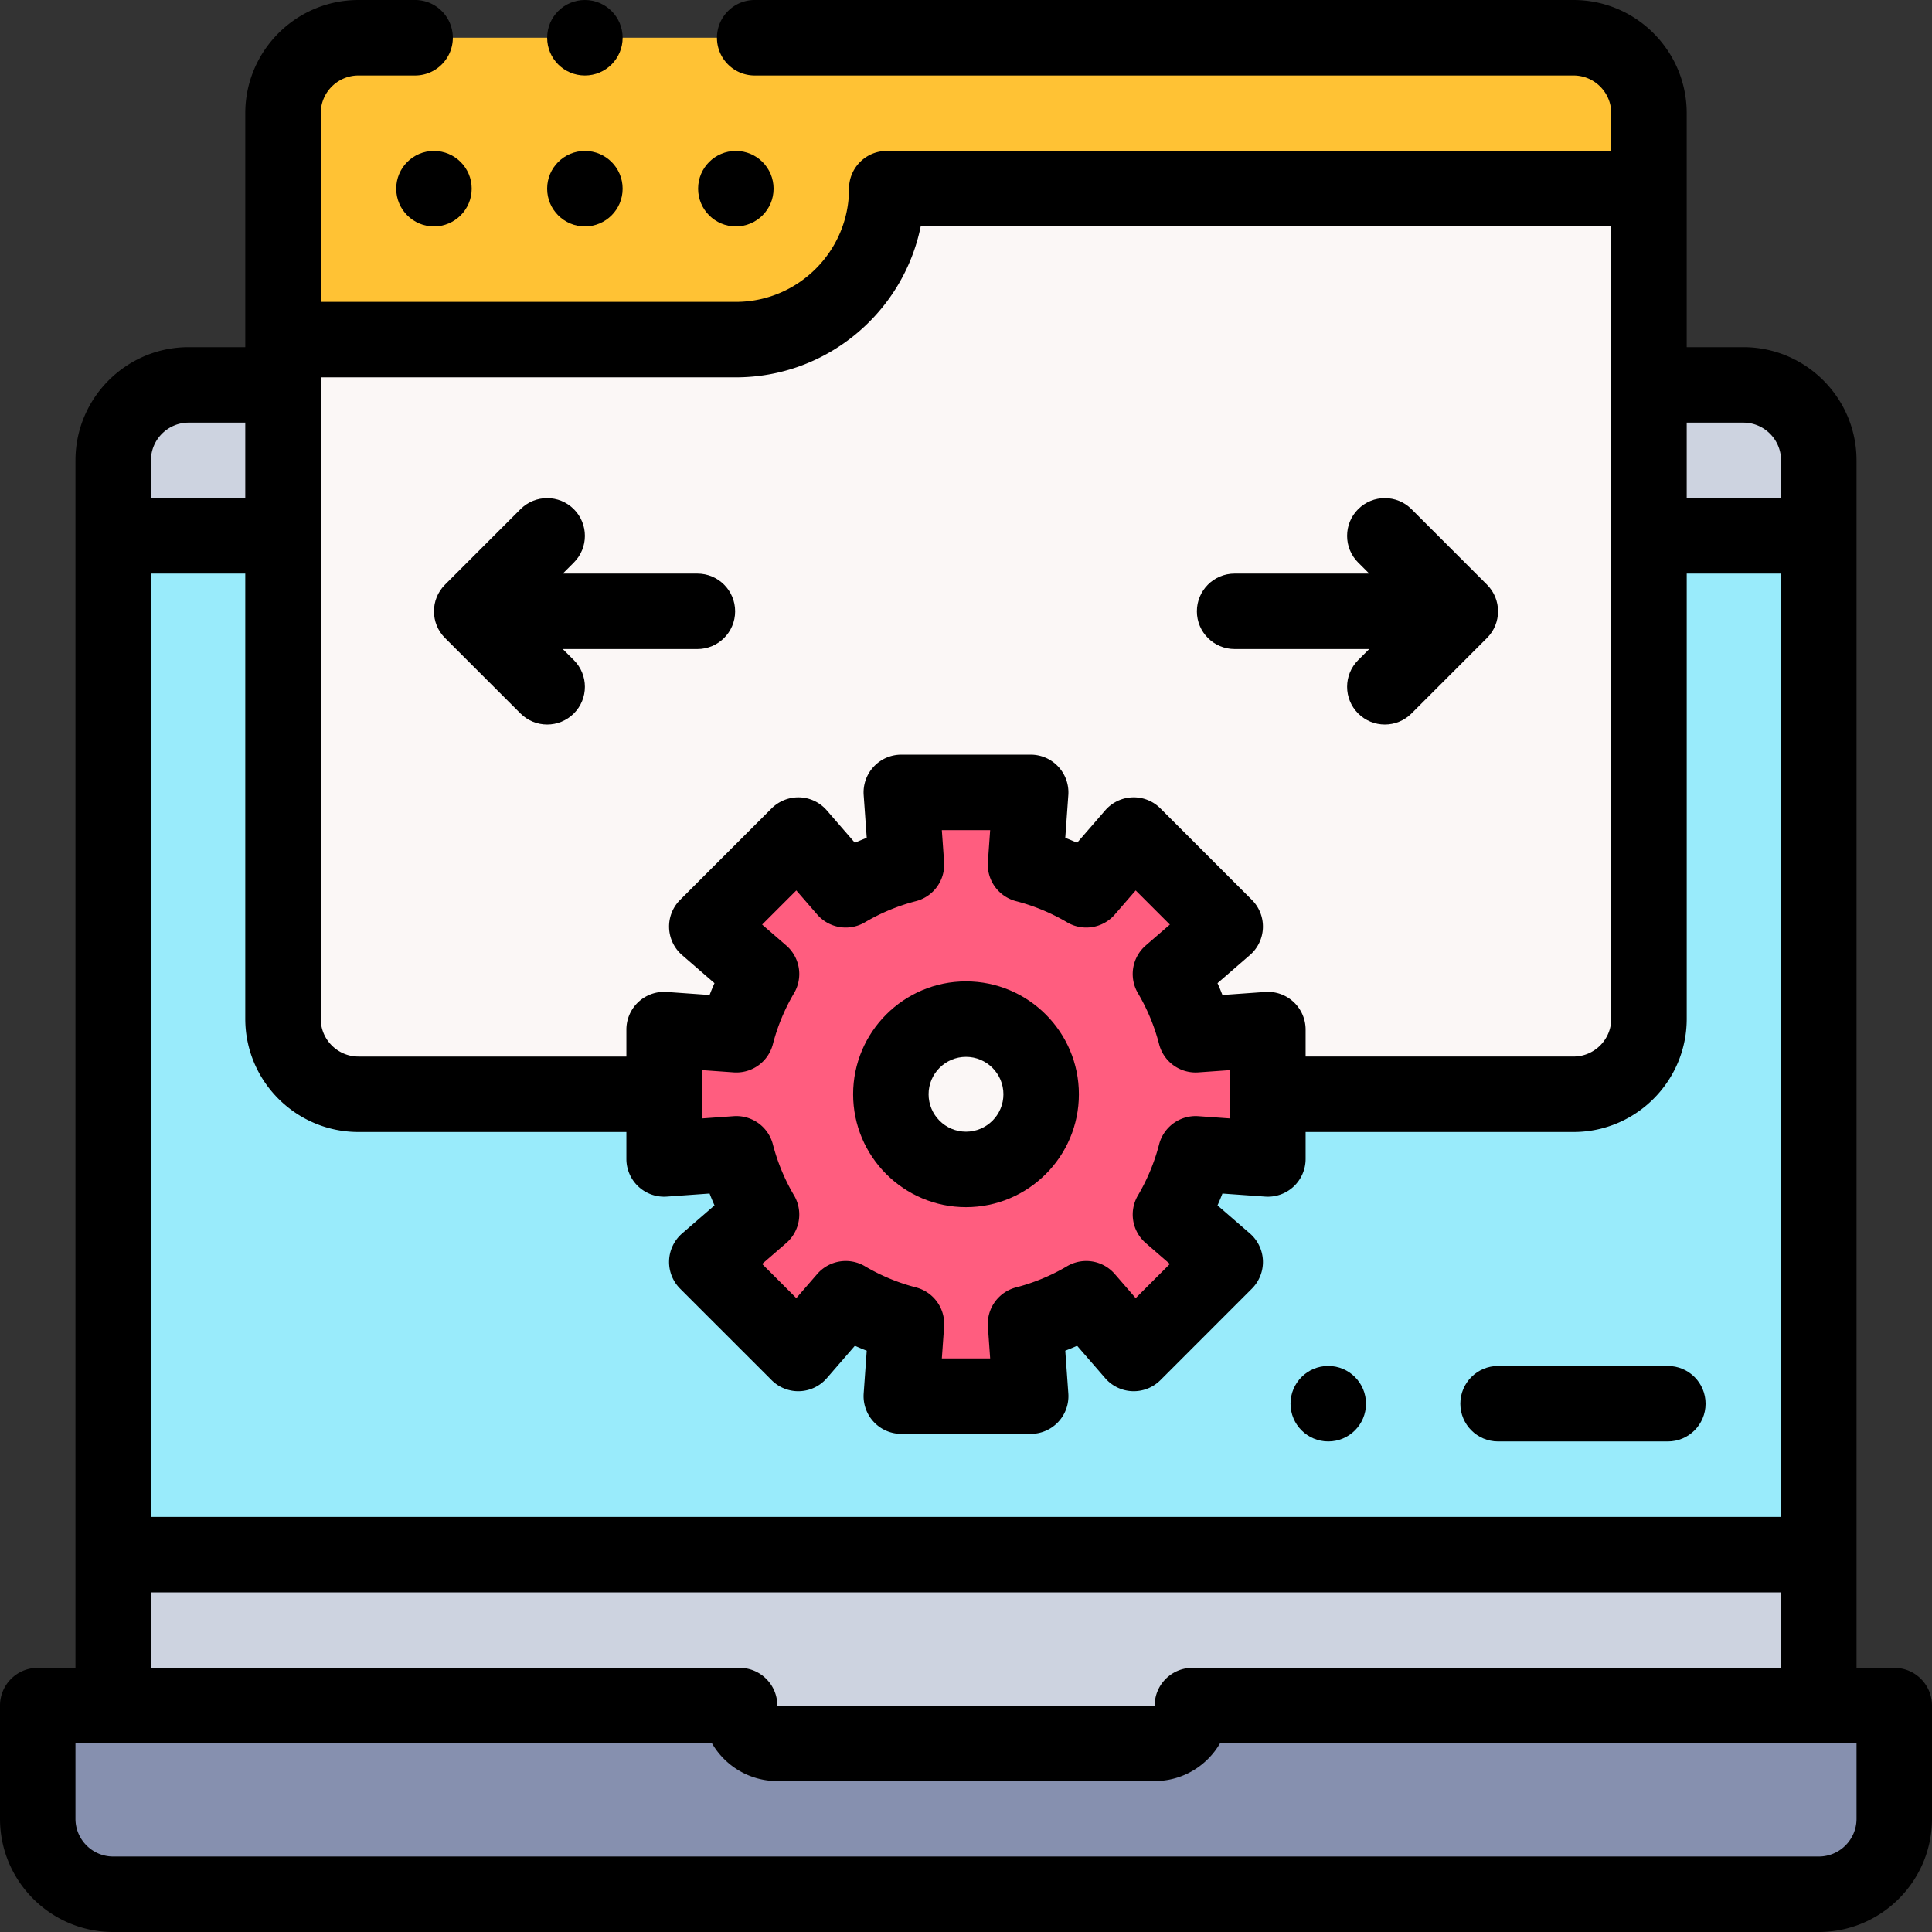 <svg viewBox="0 0 512 512" xmlns="http://www.w3.org/2000/svg"><rect x="0" y="0" width="512" height="512" fill="#333333" stroke="none"/><g fill-rule="evenodd"><path d="M336 289.992h81c11 0 20-9 20-20V50H235c0 22-18 40-40 40H75v179.992c0 10.992 9 20 20 20h81v-17.144l19.14 1.367a62.423 62.423 0 016.676-16.094l-14.507-12.574 24.246-24.246 12.57 14.508a62.506 62.506 0 0116.098-6.676l-1.368-19.137h34.29l-1.368 19.137a62.674 62.674 0 0116.094 6.676l12.574-14.504 24.246 24.242-14.507 12.574a62.506 62.506 0 016.675 16.098L336 272.852zm0 0" fill="#fbf7f6"/><path d="M75 90h120c22 0 40-18 40-40h201.996V30c0-11-9.008-20-20-20H95c-10.992 0-20 9.008-20 20zm0 0" fill="#ffc234"/><path d="M75 142.004v-40H50c-11 0-20 9-20 20v20zm361.996-40v40H482V122c0-11-9-20-20-20h-25.004zm0 0" fill="#cdd3e0"/><path d="M482 142.004h-45.004v127.988c0 11-9 20-20 20H336v17.145l-19.14-1.367a62.506 62.506 0 01-6.676 16.097l14.507 12.574-24.246 24.246-12.574-14.507a62.48 62.48 0 01-16.094 6.675l1.368 19.137h-34.29l1.368-19.137a62.379 62.379 0 01-16.098-6.68l-12.57 14.509-24.246-24.247 14.507-12.57a62.506 62.506 0 01-6.675-16.097L176 307.137v-17.145H95c-11 0-20-9.008-20-20V142.004H30V412h452zm0 0" fill="#99ebfb"/><path d="M324.691 245.547l-24.246-24.242-12.574 14.504a62.617 62.617 0 00-16.094-6.676l1.368-19.137h-34.29l1.368 19.137a62.48 62.48 0 00-16.094 6.676L211.555 221.3l-24.246 24.246 14.507 12.574a62.48 62.48 0 00-6.675 16.094L176 272.848v34.289l19.14-1.367a62.506 62.506 0 006.676 16.097l-14.507 12.57 24.246 24.247 12.574-14.508a62.286 62.286 0 0016.094 6.676l-1.368 19.14h34.29l-1.368-19.14a62.506 62.506 0 0016.098-6.676l12.57 14.508 24.246-24.243-14.507-12.574a62.506 62.506 0 006.675-16.097L336 307.137v-34.29l-19.14 1.368a62.48 62.48 0 00-6.676-16.094zM256 270.078c11 0 19.918 8.914 19.918 19.914S267 309.91 256 309.91s-19.914-8.918-19.914-19.918c-.004-11 8.914-19.914 19.914-19.914zm0 0" fill="#ff5d7f"/><path d="M482 412H30v40h166c0 5.5 4.5 10 10 10h100c5.5 0 10-4.5 10-10h166zm0 0" fill="#cdd3e0"/><path d="M275.918 289.992c0 11-8.918 19.918-19.918 19.918s-19.918-8.918-19.918-19.918S245 270.078 256 270.078s19.918 8.914 19.918 19.914zm0 0" fill="#fbf7f6"/><path d="M306 462H206c-5.5 0-10-4.5-10-10H10v30c0 11 9 20 20 20h452c11 0 20-9 20-20v-30H316c0 5.5-4.5 10-10 10zm0 0" fill="#8690af"/></g><path d="M502 442h-10V122.004c0-16.543-13.457-30-30-30h-15.004V30c0-16.543-13.457-30-30-30H200c-5.523 0-10 4.477-10 10s4.477 10 10 10h216.996c5.516 0 10 4.484 10 10v10H235c-5.523 0-10 4.477-10 10 0 16.543-13.457 30-29.996 30H85V30c0-5.516 4.488-10 10-10h15.004c5.523 0 10-4.477 10-10s-4.477-10-10-10H95C78.46 0 65 13.457 65 30v62.004H50c-16.543 0-30 13.457-30 30V442H10c-5.523 0-10 4.477-10 10v30c0 16.543 13.457 30 30 30h452c16.543 0 30-13.457 30-30v-30c0-5.523-4.477-10-10-10zM40 152.004h25v117.988c0 16.543 13.46 30 30 30h71v7.145a10.01 10.01 0 003.188 7.32 10.008 10.008 0 007.527 2.656l11.328-.812c.41 1.058.844 2.105 1.305 3.14l-8.586 7.442a10.007 10.007 0 00-3.446 7.199 10.02 10.02 0 002.922 7.43l24.246 24.242a9.97 9.97 0 007.43 2.926 10.014 10.014 0 007.2-3.446l7.44-8.586c1.036.461 2.083.895 3.137 1.305l-.808 11.328a10.003 10.003 0 009.977 10.715h34.285a9.995 9.995 0 009.973-10.715l-.81-11.332a64.756 64.756 0 003.141-1.3l7.442 8.585a10.007 10.007 0 007.199 3.446 9.997 9.997 0 007.43-2.922l24.242-24.246a10.003 10.003 0 002.926-7.43 10.014 10.014 0 00-3.446-7.2l-8.586-7.44a70.68 70.68 0 001.301-3.137l11.332.808a10.019 10.019 0 007.527-2.656 10.02 10.02 0 003.184-7.32v-7.145h71c16.54 0 30-13.457 30-30V152.004h25V402H40zm168.363 98.558l-6.39-5.539 9.058-9.054 5.54 6.39a9.998 9.998 0 0012.636 2.063 52.342 52.342 0 0113.52-5.606 9.998 9.998 0 007.468-10.394l-.601-8.43h12.808l-.601 8.43a10.002 10.002 0 007.469 10.394 52.585 52.585 0 0113.523 5.606 10 10 0 0012.637-2.063l5.539-6.39 9.058 9.054-6.394 5.54a10.003 10.003 0 00-2.067 12.636 52.435 52.435 0 015.61 13.524 9.992 9.992 0 0010.394 7.468l8.43-.601v12.808l-8.426-.601a10.009 10.009 0 00-10.398 7.473 52.57 52.57 0 01-5.606 13.52 9.998 9.998 0 002.067 12.636l6.39 5.539-9.058 9.055-5.54-6.391a10.003 10.003 0 00-12.636-2.067 52.49 52.49 0 01-13.52 5.61 10.002 10.002 0 00-7.472 10.394l.601 8.426h-12.804l.601-8.426a10.002 10.002 0 00-7.472-10.394 52.273 52.273 0 01-13.52-5.61 10.003 10.003 0 00-12.637 2.067l-5.539 6.39-9.058-9.058 6.39-5.535a10 10 0 002.067-12.637 52.572 52.572 0 01-5.61-13.523 9.993 9.993 0 00-10.39-7.47l-8.43.602V283.59l8.426.601a9.995 9.995 0 0010.394-7.472 52.66 52.66 0 015.61-13.52 10 10 0 00-2.067-12.637zM462 112.004c5.512 0 10 4.484 10 10v10h-25.004v-20zM195 100c24.145 0 44.352-17.207 48.996-40h183v209.992c0 5.516-4.484 10-10 10H346v-7.14a10.003 10.003 0 00-10.715-9.977l-11.328.809a70.744 70.744 0 00-1.305-3.137l8.586-7.442a9.986 9.986 0 003.446-7.203 9.976 9.976 0 00-2.922-7.425l-24.246-24.247a9.994 9.994 0 00-14.625.524l-7.442 8.586a72.901 72.901 0 00-3.14-1.305l.808-11.328a9.998 9.998 0 00-2.656-7.527 9.98 9.98 0 00-7.316-3.188h-34.29a9.986 9.986 0 00-7.316 3.188 9.983 9.983 0 00-2.656 7.527l.808 11.328c-1.054.41-2.101.844-3.14 1.305l-7.442-8.586a9.992 9.992 0 00-7.199-3.445 10.06 10.06 0 00-7.43 2.921l-24.242 24.247a9.976 9.976 0 00-2.922 7.425 10.011 10.011 0 003.442 7.203l8.586 7.442a75.7 75.7 0 00-1.301 3.137l-11.332-.809A9.998 9.998 0 00166 272.852v7.144H95c-5.512 0-10-4.488-10-10V100zM50 112.004h15v20H40v-10c0-5.516 4.488-10 10-10zM40 422h432v20H316c-5.523 0-10 4.477-10 10H206c0-5.523-4.477-10-10-10H40zm452 60c0 5.516-4.484 10-10 10H30c-5.516 0-10-4.484-10-10v-20h168.684c3.464 5.973 9.93 10 17.316 10h100c7.39 0 13.855-4.027 17.316-10H492zm0 0"/><path d="M155.004 60c5.523 0 10-4.477 10-10s-4.477-10-10-10H155c-5.523 0-10 4.477-10 10s4.48 10 10.004 10zm40.004 0c5.52 0 10-4.477 10-10s-4.48-10-10-10H195c-5.523 0-9.996 4.477-9.996 10s4.48 10 10.004 10zm-80.012-20C109.473 40 105 44.477 105 50s4.48 10 10.004 10c5.523 0 10-4.477 10-10s-4.477-10-10-10zM256 319.91c16.496 0 29.918-13.422 29.918-29.918S272.496 260.074 256 260.074s-29.914 13.422-29.914 29.918S239.504 319.91 256 319.91zm0-39.832c5.469 0 9.918 4.45 9.918 9.914 0 5.469-4.45 9.918-9.918 9.918s-9.914-4.45-9.914-9.918c-.004-5.465 4.445-9.914 9.914-9.914zm71.184-108.074h35.671l-2.93 2.93c-3.905 3.906-3.905 10.238 0 14.14 1.954 1.953 4.513 2.93 7.071 2.93s5.117-.977 7.07-2.93l20-20c3.907-3.902 3.907-10.234 0-14.14l-20-20c-3.906-3.907-10.234-3.907-14.144 0-3.902 3.906-3.902 10.238 0 14.14l2.93 2.93h-35.668c-5.524 0-10 4.476-10 10 0 5.523 4.48 10 10 10zm-189.25 17.07c1.953 1.953 4.511 2.93 7.07 2.93s5.117-.977 7.07-2.93c3.906-3.902 3.906-10.234 0-14.14l-2.93-2.93h35.672c5.524 0 10-4.477 10-10 0-5.524-4.476-10-10-10h-35.671l2.93-2.93c3.905-3.902 3.905-10.234 0-14.14s-10.235-3.907-14.141 0l-20 20c-3.907 3.906-3.907 10.238 0 14.14zm304.062 172.922h-44.992c-5.524 0-10 4.477-10 10 0 5.524 4.476 10 10 10h44.992c5.524 0 10-4.476 10-10 0-5.52-4.476-10-10-10zm-89.992 0H352c-5.523 0-10 4.477-10 10 0 5.524 4.484 10 10.004 10 5.523 0 10-4.476 10-10 0-5.52-4.477-10-10-10zM155.004 20c5.523 0 10-4.477 10-10s-4.477-10-10-10H155c-5.523 0-9.996 4.477-9.996 10-.004 5.523 4.476 10 10 10zm0 0"/></svg>